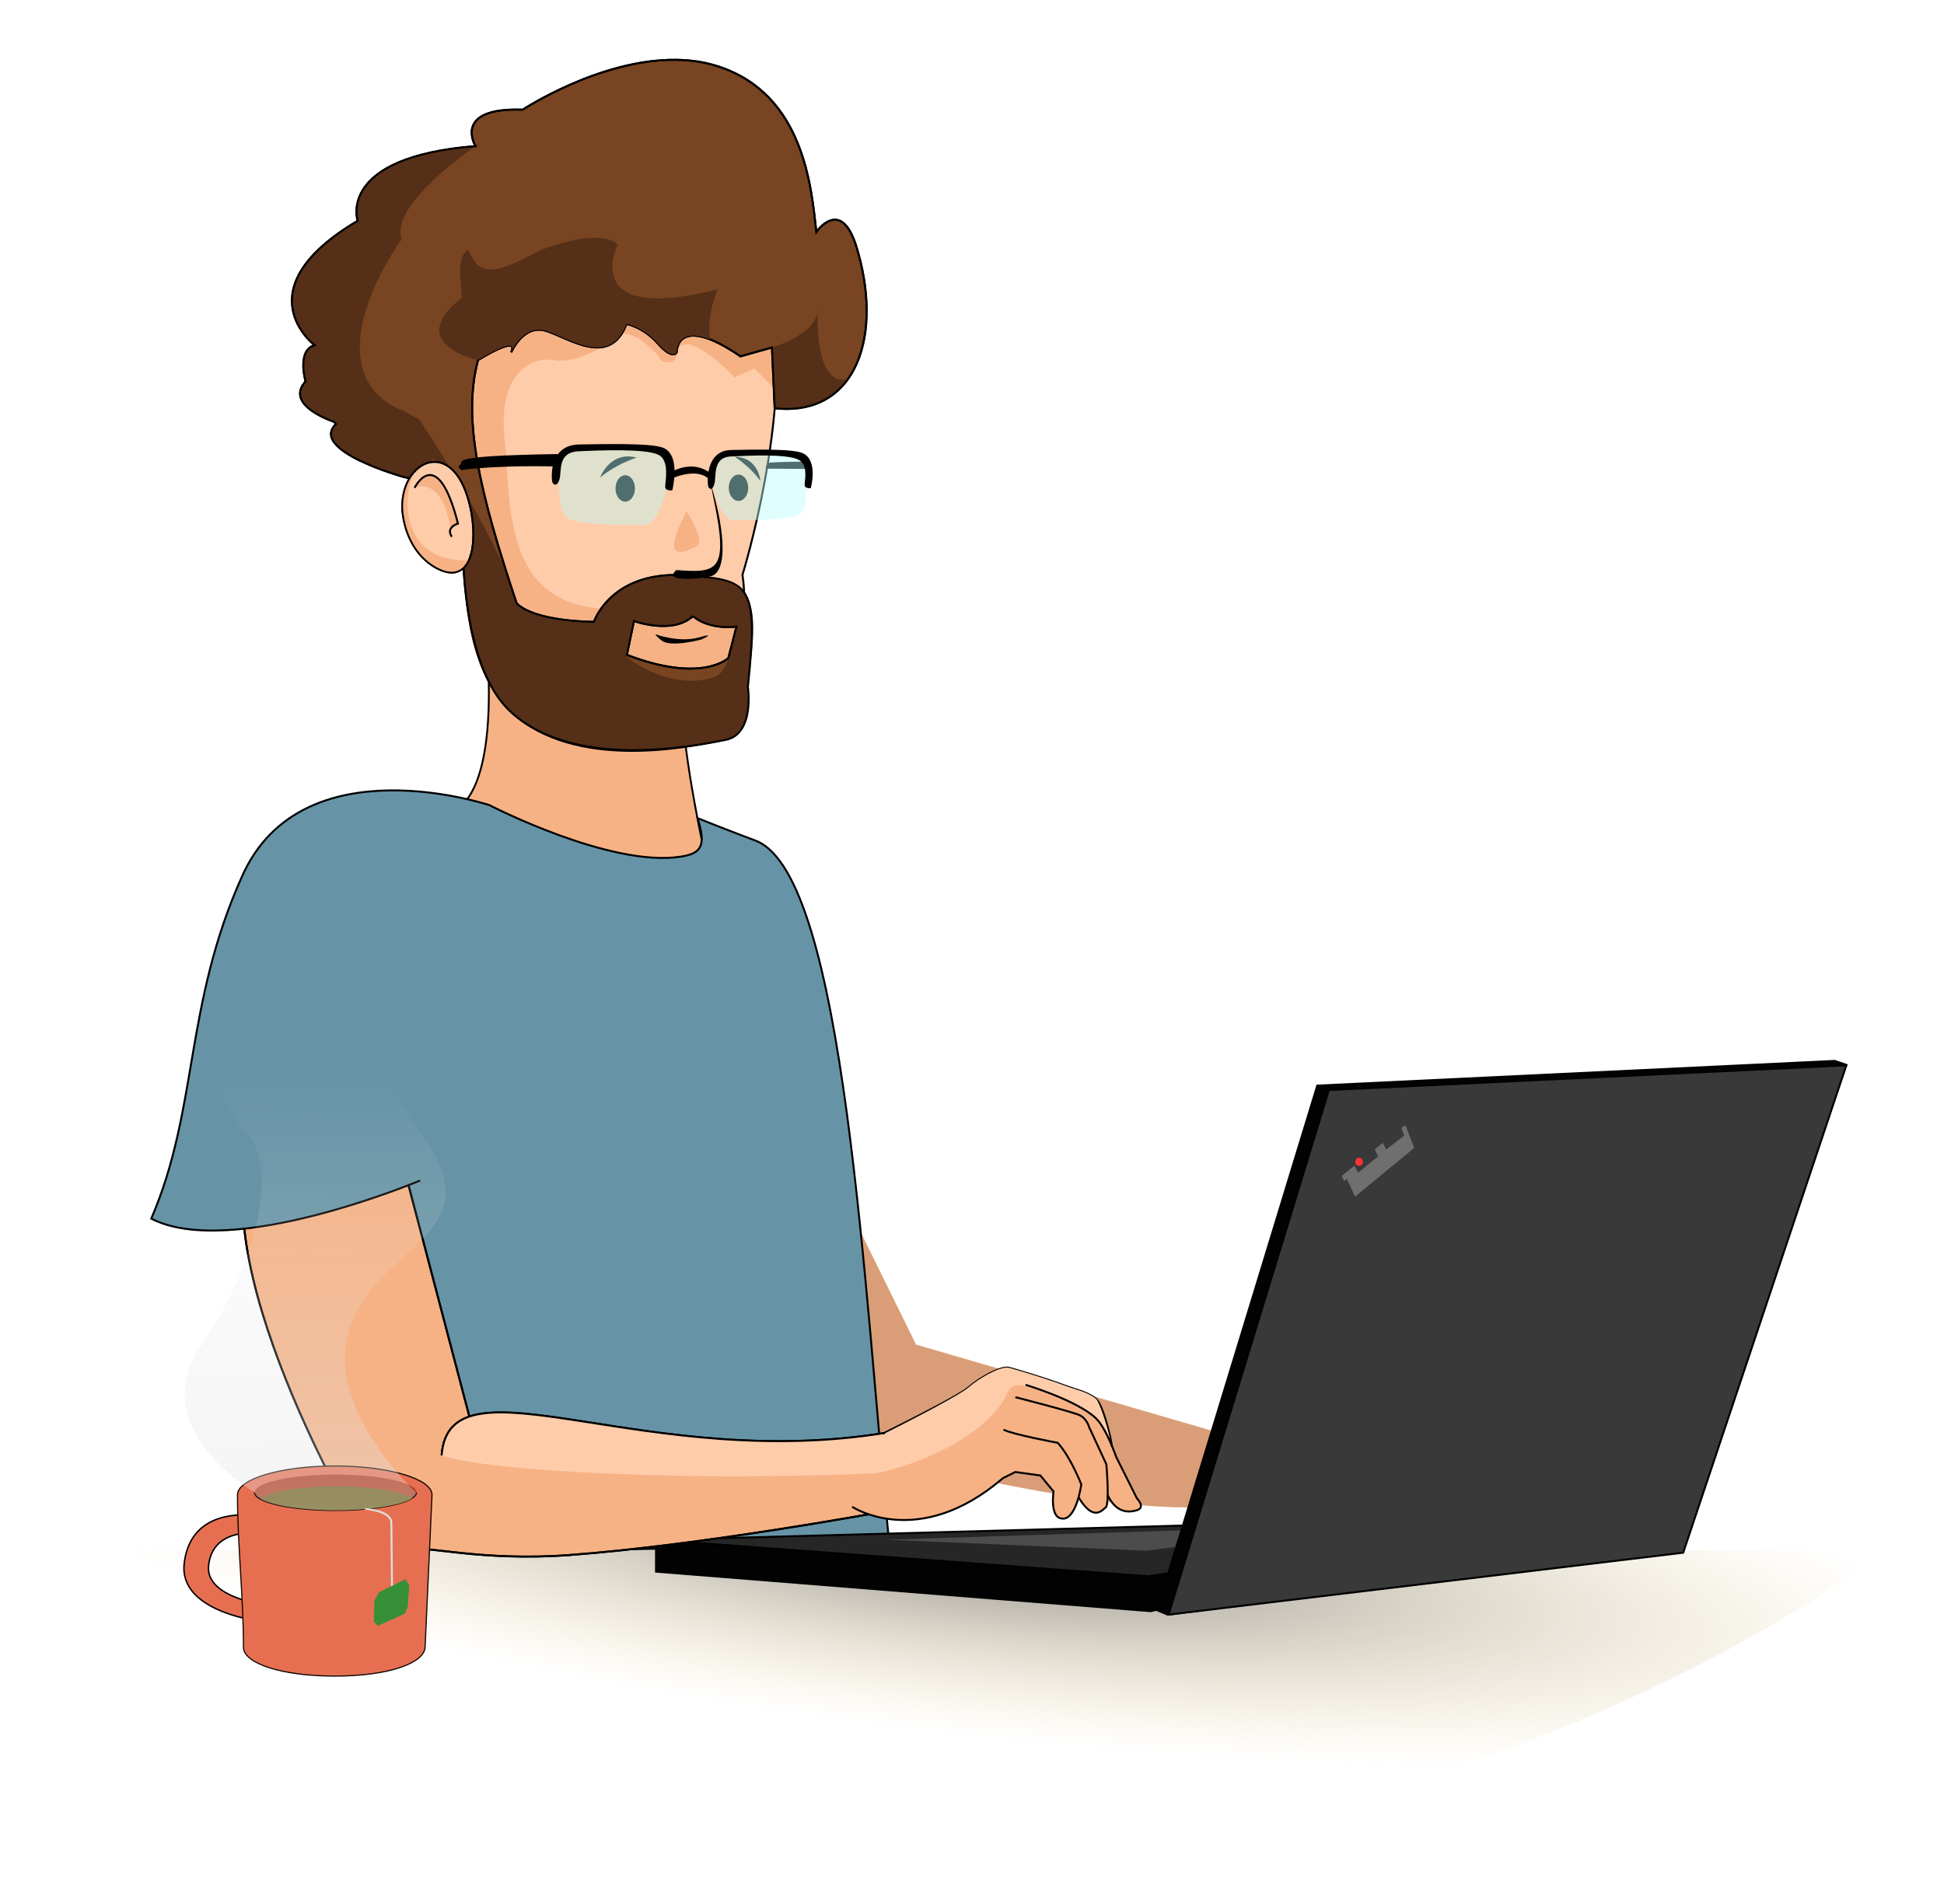 <?xml version="1.0" encoding="UTF-8" standalone="no"?>
<!-- Created with Inkscape (http://www.inkscape.org/) -->

<svg
   xmlns:dc="http://purl.org/dc/elements/1.1/"
   xmlns:cc="http://creativecommons.org/ns#"
   xmlns:rdf="http://www.w3.org/1999/02/22-rdf-syntax-ns#"
   xmlns:svg="http://www.w3.org/2000/svg"
   xmlns="http://www.w3.org/2000/svg"
   xmlns:xlink="http://www.w3.org/1999/xlink"
   xmlns:sodipodi="http://sodipodi.sourceforge.net/DTD/sodipodi-0.dtd"
   xmlns:inkscape="http://www.inkscape.org/namespaces/inkscape"
   width="264.33mm"
   height="258.963mm"
   viewBox="0 0 264.33 258.963"
   version="1.1"
   id="svg8"
   inkscape:version="0.92.5 (2060ec1f9f, 2020-04-08)"
   sodipodi:docname="meIndex_dark.svg"
   inkscape:export-filename="/home/matt/dev/mattgreer.org/illustrations/meIndex_dark.png"
   inkscape:export-xdpi="96"
   inkscape:export-ydpi="96">
  <defs
     id="defs2">
    <linearGradient
       inkscape:collect="always"
       id="linearGradient5832">
      <stop
         style="stop-color:#e3e3e3;stop-opacity:1;"
         offset="0"
         id="stop5828" />
      <stop
         style="stop-color:#e3e3e3;stop-opacity:0;"
         offset="1"
         id="stop5830" />
    </linearGradient>
    <linearGradient
       inkscape:collect="always"
       id="linearGradient5745">
      <stop
         style="stop-color:#2d2d2d;stop-opacity:0.54"
         offset="0"
         id="stop5741" />
      <stop
         style="stop-color:#e9c46a;stop-opacity:0;"
         offset="1"
         id="stop5743" />
    </linearGradient>
    <radialGradient
       inkscape:collect="always"
       xlink:href="#linearGradient5745"
       id="radialGradient5749"
       cx="188.043"
       cy="150.698"
       fx="188.043"
       fy="150.698"
       r="124.165"
       gradientTransform="matrix(1.092,0.125,-0.023,0.202,-13.893,201.014)"
       gradientUnits="userSpaceOnUse" />
    <linearGradient
       inkscape:collect="always"
       xlink:href="#linearGradient5832"
       id="linearGradient5834"
       x1="43.682"
       y1="301.628"
       x2="44.677"
       y2="146.097"
       gradientUnits="userSpaceOnUse" />
  </defs>
  <sodipodi:namedview
     id="base"
     pagecolor="#ffffff"
     bordercolor="#666666"
     borderopacity="1.0"
     inkscape:pageopacity="0.0"
     inkscape:pageshadow="2"
     inkscape:zoom="0.5"
     inkscape:cx="379.65723"
     inkscape:cy="67.948802"
     inkscape:document-units="mm"
     inkscape:current-layer="layer22"
     showgrid="false"
     fit-margin-top="8"
     fit-margin-left="8"
     fit-margin-right="8"
     fit-margin-bottom="8"
     inkscape:window-width="1900"
     inkscape:window-height="1032"
     inkscape:window-x="1920"
     inkscape:window-y="28"
     inkscape:window-maximized="0"
     inkscape:snap-global="false"
     showguides="true"
     inkscape:guide-bbox="true">
    <sodipodi:guide
       position="-27.315,32.086"
       orientation="1,0"
       id="guide5676"
       inkscape:locked="false" />
  </sodipodi:namedview>
  <g
     inkscape:groupmode="layer"
     id="layer9"
     inkscape:label="desk"
     transform="translate(-55.878,-44.183)">
    <path
       style="fill:url(#radialGradient5749);fill-opacity:1;stroke:none;stroke-width:0.265px;stroke-linecap:butt;stroke-linejoin:miter;stroke-opacity:1"
       d="M 63.878,254.996 H 312.208 c 0,0 -113.771,90.336 -248.33,0 z"
       id="path5261"
       inkscape:connector-curvature="0" />
  </g>
  <g
     inkscape:groupmode="layer"
     id="layer22"
     inkscape:label="left arm">
    <path
       style="display:inline;fill:#d99e77;fill-opacity:1;stroke:none;stroke-width:0.265px;stroke-linecap:butt;stroke-linejoin:miter;stroke-opacity:1"
       d="m 115.829,165.132 8.731,17.727 40.788,11.878 c 0,0 15.973,3.787 2.778,6.883 0,0 3.653,2.679 -3.45,3.267 -16.07,1.331 -51.757,-8.534 -51.757,-8.534 z"
       id="path7300"
       inkscape:connector-curvature="0"
       sodipodi:nodetypes="ccccscc" />
  </g>
  <g
     inkscape:groupmode="layer"
     id="layer8"
     inkscape:label="neck"
     transform="translate(-55.878,-44.183)"
     sodipodi:insensitive="true">
    <path
       style="fill:#f6b285;fill-opacity:1;stroke:#000000;stroke-width:0.249px;stroke-linecap:butt;stroke-linejoin:miter;stroke-opacity:1"
       d="m 120.821,121.181 c 0,0 4.686,26.473 -2.343,32.713 l 20.804,10.526 11.539,-1.404 1.124,-1.538 c 0,0 -3.314,-14.708 -3.314,-22.128 z"
       id="path5134"
       inkscape:connector-curvature="0" />
  </g>
  <g
     inkscape:label="face"
     inkscape:groupmode="layer"
     id="layer1"
     transform="translate(29.369,-28.476)"
     style="display:inline"
     sodipodi:insensitive="true">
    <path
       style="fill:#ffccaa;stroke:#000000;stroke-width:0.265px;stroke-linecap:butt;stroke-linejoin:miter;stroke-opacity:1"
       d="m 34.734,106.654 c 0,0 2.835,15.686 10.205,20.411 7.371,4.725 23.246,0.189 23.246,0.189 0,0 4.725,-12.095 3.402,-20.6 0,0 6.804,-21.923 3.969,-37.042 -2.835,-15.119 -39.876,-7.749 -39.876,-7.749 l -10.394,23.435 z"
       id="path100"
       inkscape:connector-curvature="0" />
    <path
       style="fill:#f6b285;fill-opacity:1;stroke:none;stroke-width:0.265px;stroke-linecap:butt;stroke-linejoin:miter;stroke-opacity:1"
       d="m 77.685,83.138 -4.477,-4.544 -2.673,1.203 c 0,0 -6.853,-7.163 -7.824,-3.379 0,0 0.084,1.513 -1.566,1.319 -0.771,-0.091 -0.746,-0.644 -1.487,-1.378 -1.288,-1.278 -2.898,-2.739 -4.892,-2.442 -3.14,0.468 -1.604,1.403 -1.604,1.403 0,0 -4.143,2.673 -7.216,2.138 -3.074,-0.535 -7.633,1.774 -6.697,10.728 0.935,8.954 -0.554,23.611 15.591,23.084 11.888,-0.389 2.069,-1.353 2.069,-1.353 l -3.948,6.028 -13.297,-2.472 -3.274,-7.884 -2.071,-12.762 -2.74,-11.025 2.673,-5.813 10.691,-3.074 9.421,-1.537 5.546,-0.067 18.174,1.537 -1.136,8.553 v 0.668"
       id="path5098"
       inkscape:connector-curvature="0"
       sodipodi:nodetypes="cccssssccssccccccccccccc" />
    <path
       style="fill:#f6b285;fill-opacity:1;stroke:none;stroke-width:0.265px;stroke-linecap:butt;stroke-linejoin:miter;stroke-opacity:1"
       d="m 63.988,97.978 c 0,0 2.611,4.076 1.403,4.744 -5.698,3.151 -1.895,-3.668 -1.403,-4.744 z"
       id="path5102"
       inkscape:connector-curvature="0"
       sodipodi:nodetypes="csc" />
    <path
       style="fill:#f6b285;fill-opacity:1;stroke:none;stroke-width:0.265px;stroke-linecap:butt;stroke-linejoin:miter;stroke-opacity:1"
       d="m 63.767,112.298 -7.938,0.236 -0.851,6.662 7.938,2.032 7.181,-0.142 1.04,-3.827 0.519,-3.733 z"
       id="path5106"
       inkscape:connector-curvature="0"
       sodipodi:nodetypes="cccccccc" />
  </g>
  <g
     inkscape:groupmode="layer"
     id="layer6"
     inkscape:label="beard/hair"
     sodipodi:insensitive="true"
     style="display:inline"
     transform="translate(-55.878,-44.183)">
    <path
       style="display:inline;fill:#784421;stroke:#000000;stroke-width:0.265px;stroke-linecap:butt;stroke-linejoin:miter;stroke-opacity:1"
       d="m 147.779,52.317 c -10.364,-0.116 -20.825,6.779 -20.825,6.779 -9.638,-0.331 -6.425,4.961 -6.425,4.961 -18.946,1.512 -16.017,10.158 -16.017,10.158 -15.781,9.355 -5.859,16.915 -5.859,16.915 -2.457,0.709 -1.226,4.923 -1.226,4.923 -2.646,2.934 2.448,4.997 3.919,5.515 l 0.208,0.293 c -3.7,3.594 9.191,7.186 9.191,7.186 l 7.506,1.568 0.724,0.125 c -0.334,4.693 -1.156,23.547 6.513,30.391 8.788,7.843 23.813,4.63 27.876,3.874 4.063,-0.756 3.213,-6.52 3.213,-6.52 2.379,-11.99 0.464,-15.982 -8.835,-16.111 -9.025,0.014 -11.103,6.378 -11.103,6.378 0,0 -7.956,0.024 -10.511,-2.517 -4.947,-14.841 -7.438,-24.957 -5.25,-33.087 0,0 5.707,-3.585 4.505,-1.046 0,0 1.649,-3.865 4.723,-2.93 3.074,0.935 8.686,5.078 10.958,-0.935 0,0 2.272,0.401 4.276,2.673 2.005,2.272 2.539,1.203 2.539,1.203 0,0 -0.134,-5.479 8.686,0.534 l 4.276,-1.203 0.372,8.257 c 11.211,1.233 14.907,-10.054 11.004,-22.321 -2.126,-6.331 -5.339,-1.654 -5.339,-1.654 -0.661,-5.859 -1.607,-18.757 -13.418,-22.537 -1.846,-0.591 -3.762,-0.852 -5.681,-0.874 z m 2.31,75.659 c 2.374,1.969 5.93,1.42 5.93,1.42 l -1.102,4.276 c 0,0 -3.574,3.507 -13.798,-0.435 l 0.961,-4.596 c 0,0 5.236,1.902 8.009,-0.666 z"
       id="path76"
       inkscape:connector-curvature="0"
       sodipodi:nodetypes="sccccccccccssccccccscscccccccscccccc" />
    <path
       style="display:inline;fill:#552f17;fill-opacity:1;stroke:none;stroke-width:0.265px;stroke-linecap:butt;stroke-linejoin:miter;stroke-opacity:1"
       d="m 120.528,64.057 c -18.946,1.512 -16.017,10.158 -16.017,10.158 -15.781,9.355 -5.859,16.915 -5.859,16.915 -2.457,0.709 -1.226,4.923 -1.226,4.923 -2.646,2.934 2.448,4.997 3.919,5.515 l 0.208,0.293 c -3.7,3.594 9.191,7.186 9.191,7.186 2.75,0.529 2.062,0.483 4.822,0.958 l -1.078,-3.516 c 2.742,2.367 5.593,4.847 4.769,8.314 -0.334,4.693 -1.439,19.484 6.23,26.328 8.788,7.843 25.041,4.394 29.104,3.638 4.063,-0.756 2.976,-7.181 2.976,-7.181 1.433,-11.608 1.903,-15.093 -9.827,-15.213 -9.025,0.014 -11.103,6.378 -11.103,6.378 0,0 -7.956,0.024 -10.51,-2.517 -1.682,-6.972 -9.465,-19.296 -13.26,-25.036 l -2.233,-1.187 c -9.895,-3.999 -5.32,-15.887 -0.133,-23.32 -1.737,-4.677 10.027,-12.635 10.027,-12.635 z m 29.56,63.918 c 2.374,1.969 5.93,1.42 5.93,1.42 0,0 -0.825,6.06 -2.846,6.806 -5.358,1.979 -11.407,-1.79 -12.154,-2.864 l 1.061,-4.696 c 0,0 5.236,1.902 8.009,-0.666 z"
       id="path76-6"
       inkscape:connector-curvature="0"
       sodipodi:nodetypes="cccccccccccsccccccccccsccc" />
    <path
       style="display:inline;fill:#552f17;fill-opacity:1;stroke:none;stroke-width:0.265px;stroke-linecap:butt;stroke-linejoin:miter;stroke-opacity:1"
       d="m 167.074,85.962 c 0,0 -0.014,0.255 -0.025,0.653 0.032,-0.211 0.041,-0.428 0.025,-0.653 z m -0.025,0.653 c -0.484,3.209 -6.208,4.83 -6.208,4.83 l 0.372,8.257 c 4.573,0.503 7.895,-1.077 9.962,-3.957 -0.009,0.002 -0.016,0.004 -0.025,0.006 -4.078,0.998 -4.163,-6.819 -4.101,-9.136 z"
       id="path76-7"
       inkscape:connector-curvature="0"
       sodipodi:nodetypes="cccccccccc" />
    <path
       style="display:inline;fill:none;stroke:#000000;stroke-width:0.265px;stroke-linecap:butt;stroke-linejoin:miter;stroke-opacity:1"
       d="m 147.779,52.317 c -10.364,-0.116 -20.825,6.779 -20.825,6.779 -9.638,-0.331 -6.425,4.961 -6.425,4.961 -18.946,1.512 -16.017,10.158 -16.017,10.158 -15.781,9.355 -5.859,16.915 -5.859,16.915 -2.457,0.709 -1.226,4.923 -1.226,4.923 -2.646,2.934 2.448,4.997 3.919,5.515 l 0.208,0.293 c -3.7,3.594 9.191,7.186 9.191,7.186 l 7.506,1.568 0.724,0.125 c -0.334,4.693 -1.156,23.547 6.513,30.391 8.788,7.843 24.947,4.441 29.01,3.685 4.063,-0.756 3.071,-7.229 3.071,-7.229 1.569,-14.752 0.198,-14.592 -9.827,-15.213 -9.025,0.014 -11.103,6.378 -11.103,6.378 0,0 -7.956,0.024 -10.511,-2.517 -4.947,-14.841 -7.438,-24.957 -5.25,-33.087 0,0 5.707,-3.585 4.505,-1.046 0,0 1.649,-3.865 4.723,-2.93 3.074,0.935 8.686,5.078 10.958,-0.935 0,0 2.272,0.401 4.276,2.673 2.005,2.272 2.539,1.203 2.539,1.203 0,0 -0.134,-5.479 8.686,0.534 l 4.276,-1.203 0.372,8.257 c 11.211,1.233 14.907,-10.054 11.004,-22.321 -2.126,-6.331 -5.339,-1.654 -5.339,-1.654 -0.661,-5.859 -1.607,-18.757 -13.418,-22.537 -1.846,-0.591 -3.762,-0.852 -5.681,-0.874 z m 2.31,75.659 c 2.374,1.969 5.93,1.42 5.93,1.42 l -1.102,4.276 c 0,0 -3.574,3.507 -13.798,-0.435 l 0.961,-4.596 c 0,0 5.236,1.902 8.009,-0.666 z"
       id="path76-3"
       inkscape:connector-curvature="0"
       sodipodi:nodetypes="sccccccccccssccccccscscccccccscccccc" />
    <path
       style="display:inline;fill:#552f17;fill-opacity:1;stroke:none;stroke-width:0.265px;stroke-linecap:butt;stroke-linejoin:miter;stroke-opacity:1"
       d="m 118.585,84.756 c -7.843,6.237 2.293,8.392 2.293,8.392 0,0 5.707,-3.585 4.505,-1.046 0,0 1.649,-3.865 4.723,-2.93 3.074,0.935 8.686,5.078 10.958,-0.935 0,0 2.272,0.401 4.276,2.673 2.005,2.272 2.539,1.203 2.539,1.203 0,0 -0.086,-3.586 4.556,-1.768 -0.516,-3.478 1.019,-6.817 1.019,-6.817 -18.993,4.819 -13.607,-6.048 -13.607,-6.048 0,0 -1.512,-2.551 -10.3,0.661 -6.205,3.235 -8.409,3.984 -10.008,-0.011 -1.972,1.261 -0.58,5.824 -0.954,6.625 z"
       id="path76-5"
       inkscape:connector-curvature="0"
       sodipodi:nodetypes="cccccccccccccc" />
    <path
       style="display:inline;fill:#000000;fill-opacity:1;stroke:none;stroke-width:0.243px;stroke-linecap:butt;stroke-linejoin:miter;stroke-opacity:1"
       d="m 145.161,130.493 c 0,0 3.148,1.124 5.75,0.375 2.603,-0.749 0.348,0.281 0.348,0.281 0,0 -4.207,1.155 -5.448,0.125 -1.241,-1.03 -0.651,-0.781 -0.651,-0.781 z"
       id="path4936"
       inkscape:connector-curvature="0" />
  </g>
  <g
     inkscape:groupmode="layer"
     id="layer7"
     inkscape:label="nose/ear"
     transform="translate(-55.878,-44.183)"
     sodipodi:insensitive="true">
    <path
       style="display:inline;fill:#ffccaa;fill-opacity:1;stroke:#000000;stroke-width:0.238px;stroke-linecap:butt;stroke-linejoin:miter;stroke-opacity:1"
       d="m 110.596,113.774 c 0.682,6.17 5.104,8.463 6.909,8.284 2.981,-0.297 3.048,-5.263 2.388,-8.537 -2.12,-10.521 -9.866,-6.733 -9.297,0.254 z"
       id="path102"
       inkscape:connector-curvature="0"
       sodipodi:nodetypes="cssc" />
    <path
       style="color:#000000;font-style:normal;font-variant:normal;font-weight:normal;font-stretch:normal;font-size:medium;line-height:normal;font-family:sans-serif;font-variant-ligatures:normal;font-variant-position:normal;font-variant-caps:normal;font-variant-numeric:normal;font-variant-alternates:normal;font-feature-settings:normal;text-indent:0;text-align:start;text-decoration:none;text-decoration-line:none;text-decoration-style:solid;text-decoration-color:#000000;letter-spacing:normal;word-spacing:normal;text-transform:none;writing-mode:lr-tb;direction:ltr;text-orientation:mixed;dominant-baseline:auto;baseline-shift:baseline;text-anchor:start;white-space:normal;shape-padding:0;clip-rule:nonzero;display:inline;overflow:visible;visibility:visible;opacity:1;isolation:auto;mix-blend-mode:normal;color-interpolation:sRGB;color-interpolation-filters:linearRGB;solid-color:#000000;solid-opacity:1;vector-effect:none;fill:#000000;fill-opacity:1;fill-rule:nonzero;stroke:none;stroke-width:1;stroke-linecap:butt;stroke-linejoin:miter;stroke-miterlimit:4;stroke-dasharray:none;stroke-dashoffset:0;stroke-opacity:1;color-rendering:auto;image-rendering:auto;shape-rendering:auto;text-rendering:auto;enable-background:accumulate"
       d="m 153.004,112.48 c 1.953,9.479 0.347,9.635 -5.165,9.228 -2.024,1.79 3.789,1.111 4.443,0.893 3.005,-0.341 1.791,-7.821 0.222,-12.593 z"
       id="path138-3"
       inkscape:connector-curvature="0"
       sodipodi:nodetypes="ccccc" />
    <path
       style="fill:#f6b285;fill-opacity:1;stroke:none;stroke-width:0.265px;stroke-linecap:butt;stroke-linejoin:miter;stroke-opacity:1"
       d="m 112.248,110.533 c 0,0 3.067,-6.234 5.901,4.852 0,0 -1.733,0.516 -0.835,1.792 -1.049,-8.684 -5.066,-6.644 -5.066,-6.644 z"
       id="path5024-0"
       inkscape:connector-curvature="0"
       sodipodi:nodetypes="cc" />
    <path
       style="fill:none;stroke:#000000;stroke-width:0.265px;stroke-linecap:butt;stroke-linejoin:miter;stroke-opacity:1"
       d="m 112.248,110.533 c 0,0 3.067,-6.234 5.901,4.852 0,0 -1.733,0.516 -0.835,1.792"
       id="path5024"
       inkscape:connector-curvature="0"
       sodipodi:nodetypes="cc" />
    <path
       style="display:inline;fill:#f6b285;fill-opacity:1;stroke:none;stroke-width:0.238px;stroke-linecap:butt;stroke-linejoin:miter;stroke-opacity:1"
       d="m 112.313,108.197 c -1.421,1.845 -2.007,2.779 -1.772,5.667 0.682,6.17 5.104,8.463 6.909,8.284 0.619,-0.062 0.677,0.274 2.267,-1.77 -9.036,0.424 -9.442,-8.297 -7.404,-12.181 z"
       id="path102-6"
       inkscape:connector-curvature="0"
       sodipodi:nodetypes="ccccc" />
    <path
       style="display:inline;fill:none;fill-opacity:1;stroke:#000000;stroke-width:0.238px;stroke-linecap:butt;stroke-linejoin:miter;stroke-opacity:1"
       d="m 110.596,113.774 c 0.682,6.17 5.104,8.463 6.909,8.284 2.981,-0.297 3.048,-5.263 2.388,-8.537 -2.12,-10.521 -9.866,-6.733 -9.297,0.254 z"
       id="path102-2"
       inkscape:connector-curvature="0"
       sodipodi:nodetypes="cssc" />
  </g>
  <g
     inkscape:groupmode="layer"
     id="layer4"
     inkscape:label="eyes"
     sodipodi:insensitive="true"
     transform="translate(-55.878,-44.183)">
    <ellipse
       style="display:inline;fill:#000000;fill-opacity:1;stroke:none;stroke-width:1;stroke-miterlimit:4;stroke-dasharray:none"
       id="path4791"
       cx="140.891"
       cy="110.609"
       rx="1.323"
       ry="1.795" />
    <ellipse
       style="display:inline;fill:#000000;fill-opacity:1;stroke:none;stroke-width:1;stroke-miterlimit:4;stroke-dasharray:none"
       id="path4791-9"
       cx="156.293"
       cy="110.515"
       rx="1.323"
       ry="1.795" />
    <path
       style="display:inline;fill:#000000;fill-opacity:1;stroke:none;stroke-width:0.265px;stroke-linecap:butt;stroke-linejoin:miter;stroke-opacity:1"
       d="m 137.473,109.12 c 0,0 1.32,-3.652 4.958,-2.707 0,0 -1.223,0.407 -2.506,1.087 -1.506,0.799 -2.452,1.62 -2.452,1.62 z"
       id="path4808"
       inkscape:connector-curvature="0"
       sodipodi:nodetypes="ccsc" />
    <path
       style="display:inline;fill:#000000;fill-opacity:1;stroke:none;stroke-width:0.225px;stroke-linecap:butt;stroke-linejoin:miter;stroke-opacity:1"
       d="m 159.277,109.605 c 0,0 -0.228,-3.222 -3.486,-3.3 0,0 0.922,0.605 1.829,1.443 1.064,0.984 1.657,1.857 1.657,1.857 z"
       id="path4808-1"
       inkscape:connector-curvature="0"
       sodipodi:nodetypes="ccsc" />
  </g>
  <g
     inkscape:groupmode="layer"
     id="layer3"
     inkscape:label="glasses"
     style="display:inline"
     sodipodi:insensitive="true"
     transform="translate(-55.878,-44.183)">
    <path
       style="display:inline;fill:#000000;fill-opacity:1;stroke:#000000;stroke-width:0.242px;stroke-linecap:butt;stroke-linejoin:miter;stroke-opacity:1"
       d="m 147.452,108.358 c 0,0 2.64,-1.529 4.931,0.267 l -0.015,0.675 c 0,0 -1.187,-1.704 -4.986,-0.251 z"
       id="path136"
       inkscape:connector-curvature="0"
       sodipodi:nodetypes="ccccc" />
    <path
       style="display:inline;fill:#000000;stroke:#000000;stroke-width:0.202px;stroke-linecap:butt;stroke-linejoin:miter;stroke-opacity:1"
       d="m 118.645,107.993 c -0.728,-0.508 0.173,-0.466 0.045,-0.841 -0.271,-0.794 6.523,-1.01 12.894,-1.117 l -0.46,1.486 c 0,0 -6.732,-0.229 -12.479,0.471 z"
       id="path134"
       inkscape:connector-curvature="0"
       sodipodi:nodetypes="cscccc" />
    <path
       style="fill:#b8fdfa;fill-opacity:0.437;stroke:none;stroke-width:0.265px;stroke-linecap:butt;stroke-linejoin:miter;stroke-opacity:1"
       d="m 146.475,110.711 c 0,0 -1.063,4.843 -2.929,4.843 -1.866,0 -9.402,0.213 -10.725,-1.134 -1.323,-1.347 -0.921,-7.441 -0.921,-7.441 l 1.606,-1.606 3.803,-0.378 h 4.418 c 0,0 2.386,-0.024 2.622,0.142 0.236,0.165 2.268,1.417 2.315,1.512 0.047,0.095 0.496,2.386 0.496,2.386 z"
       id="path4882"
       inkscape:connector-curvature="0"
       sodipodi:nodetypes="csscccccccc" />
    <path
       style="fill:#000000;fill-opacity:1;stroke:#000000;stroke-width:0.265px;stroke-linecap:butt;stroke-linejoin:miter;stroke-opacity:1"
       d="m 131.063,109.437 c 0,0 -0.567,-4.63 3.591,-4.677 2.916,-0.033 9.696,-0.237 11.364,0.45 2.317,0.954 1.164,5.538 1.164,5.538 0,0 -0.612,0.006 -0.704,-0.222 -0.153,-0.38 0.791,-3.781 -1.051,-4.631 -1.843,-0.85 -7.796,-0.614 -10.867,-0.472 -3.071,0.142 -2.41,2.882 -2.74,3.922 -0.331,1.039 -0.756,0.549 -0.756,0.095 z"
       id="path4850"
       inkscape:connector-curvature="0"
       sodipodi:nodetypes="csscscscsc" />
    <path
       style="display:inline;fill:#000000;stroke:#000000;stroke-width:0.15px;stroke-linecap:butt;stroke-linejoin:miter;stroke-opacity:1"
       d="m 160.253,107.256 c 0,0 -0.757,-0.161 5.27,-0.222 l -0.033,0.847 -5.414,-0.042 z"
       id="path134-6"
       inkscape:connector-curvature="0"
       sodipodi:nodetypes="ccccc" />
    <path
       style="display:inline;fill:#b8fdfa;fill-opacity:0.437;stroke:none;stroke-width:0.226px;stroke-linecap:butt;stroke-linejoin:miter;stroke-opacity:1"
       d="m 152.963,110.823 c 0,0 0.922,4.085 2.541,4.085 1.619,0 8.155,0.179 9.303,-0.957 1.147,-1.136 0.799,-6.278 0.799,-6.278 l -1.393,-1.355 -3.299,-0.319 h -3.832 c 0,0 -2.07,-0.02 -2.274,0.12 -0.205,0.139 -1.967,1.196 -2.008,1.275 -0.041,0.08 -0.43,2.013 -0.43,2.013 z"
       id="path4882-0"
       inkscape:connector-curvature="0"
       sodipodi:nodetypes="csscccccccc" />
    <path
       style="display:inline;fill:#000000;fill-opacity:1;stroke:#000000;stroke-width:0.241px;stroke-linecap:butt;stroke-linejoin:miter;stroke-opacity:1"
       d="m 152.257,110.042 c 0,0 -0.484,-4.495 3.063,-4.541 2.487,-0.032 8.271,-0.23 9.694,0.436 1.977,0.926 1.01,4.524 1.01,4.524 0,0 -0.522,0.006 -0.601,-0.216 -0.131,-0.368 0.658,-2.818 -0.914,-3.644 -1.572,-0.826 -6.65,-0.596 -9.27,-0.459 -2.62,0.138 -2.055,2.798 -2.338,3.807 -0.282,1.009 -0.645,0.533 -0.645,0.092 z"
       id="path4850-2"
       inkscape:connector-curvature="0"
       sodipodi:nodetypes="csscscscsc" />
  </g>
  <g
     inkscape:groupmode="layer"
     id="layer5"
     inkscape:label="shirt"
     transform="translate(-55.878,-44.183)"
     sodipodi:insensitive="true">
    <path
       style="fill:#6694a6;fill-opacity:1;stroke:#000000;stroke-width:0.265px;stroke-linecap:butt;stroke-linejoin:miter;stroke-opacity:1"
       d="m 95.061,158.423 c 7.124,-9.656 27.403,-4.725 27.403,-4.725 0,0 16.384,8.467 25.939,6.993 2.627,-0.405 3.638,-1.276 2.315,-5.244 0,0 5.41,2.144 7.95,3.08 12.169,4.772 14.7,61.759 18.245,96.784 -31.834,-1.534 -44.3,0.697 -67.113,-0.744 L 96.618,210.511"
       id="path4919-8"
       inkscape:connector-curvature="0"
       sodipodi:nodetypes="ccsccccc" />
  </g>
  <g
     inkscape:groupmode="layer"
     id="layer12"
     inkscape:label="laptop"
     transform="translate(-55.878,-44.183)"
     sodipodi:insensitive="true">
    <path
       style="fill:#020202;fill-opacity:1;stroke:#000000;stroke-width:0.265px;stroke-linecap:butt;stroke-linejoin:miter;stroke-opacity:1"
       d="m 212.379,258.353 -67.301,-4.576 v 4.143 l 67.267,5.378 5.94,-1.442 -3.038,-3.685 z"
       id="path5327"
       inkscape:connector-curvature="0"
       sodipodi:nodetypes="ccccccc" />
    <path
       style="fill:#262626;fill-opacity:1;stroke:#000000;stroke-width:0.265px;stroke-linecap:butt;stroke-linejoin:miter;stroke-opacity:1"
       d="m 145.061,253.609 75.905,-2.071 -1.069,5.813 -7.884,1.203 z"
       id="path5329"
       inkscape:connector-curvature="0" />
    <path
       style="fill:#4c4c4c;fill-opacity:1;stroke:none;stroke-width:0.265px;stroke-linecap:butt;stroke-linejoin:miter;stroke-opacity:1"
       d="m 218.211,252.249 c 0,0 -42.281,1.338 -41.813,1.338 0.468,0 35.362,1.49 35.362,1.49 l 5.692,-0.751 z"
       id="path5375"
       inkscape:connector-curvature="0"
       sodipodi:nodetypes="csccc" />
    <path
       style="fill:#020202;fill-opacity:1;stroke:#000000;stroke-width:0.265px;stroke-linecap:butt;stroke-linejoin:miter;stroke-opacity:1"
       d="m 213.203,263.165 21.786,-71.342 70.366,-3.361 1.572,0.54 -23.755,65.743 -68.486,9.031 z"
       id="path5325"
       inkscape:connector-curvature="0"
       sodipodi:nodetypes="ccccccc" />
    <path
       style="fill:#393939;fill-opacity:1;stroke:#000000;stroke-width:0.265px;stroke-linecap:butt;stroke-linejoin:miter;stroke-opacity:1"
       d="m 214.778,263.764 21.786,-71.342 70.366,-3.361 -22.183,66.283 z"
       id="path5325-7"
       inkscape:connector-curvature="0"
       sodipodi:nodetypes="ccccc" />
    <path
       style="fill:#6f6f6f;fill-opacity:1;stroke:none;stroke-width:1px;stroke-linecap:butt;stroke-linejoin:miter;stroke-opacity:1"
       d="m 721.129,577.432 -2.082,1.459 1.488,3.885 -9.285,7.143 -1.725,-3.383 -4.127,3.314 1.744,3.551 -10.268,8.393 -1.891,-3.58 -6.564,5.271 1.238,2.588 1.412,-1.072 4.186,9.105 30.413,-25.015 z"
       transform="matrix(0.265,0,0,0.265,55.878,44.183)"
       id="path5361"
       inkscape:connector-curvature="0"
       sodipodi:nodetypes="ccccccccccccccc" />
    <ellipse
       style="fill:#ff3333;fill-opacity:1;stroke:none;stroke-width:0.248;stroke-miterlimit:4;stroke-dasharray:none;stroke-opacity:1"
       id="path5363"
       cx="240.673"
       cy="202.19"
       rx="0.508"
       ry="0.555" />
  </g>
  <g
     inkscape:groupmode="layer"
     id="layer10"
     inkscape:label="arm"
     transform="translate(-55.878,-44.183)"
     sodipodi:insensitive="true">
    <path
       style="fill:#f6b285;fill-opacity:1;stroke:#000000;stroke-width:0.265;stroke-linecap:butt;stroke-linejoin:miter;stroke-miterlimit:4;stroke-dasharray:none;stroke-opacity:1"
       d="m 119.707,236.865 c -6.983,-26.6 -12.091,-45.993 -12.091,-45.993 0,0 -14.136,1.518 -16.91,7.13 -8.332,16.854 14.197,54.588 14.197,54.588 0,0 1.737,3.608 6.682,2.272 1.964,-0.531 9.784,1.691 21.687,0.804 18.065,-1.347 42.087,-5.792 42.087,-5.792 0,0 7.296,-11.978 2.511,-11.102 -33.749,6.177 -60.873,-10.903 -61.943,3.329"
       id="path5264"
       inkscape:connector-curvature="0"
       sodipodi:nodetypes="ccscsscsc" />
    <path
       style="fill:#ffccaa;fill-opacity:1;stroke:none;stroke-width:0.265;stroke-linecap:butt;stroke-linejoin:miter;stroke-miterlimit:4;stroke-dasharray:none;stroke-opacity:1"
       d="m 178.231,244.404 c 1.338,-3.026 2.145,-6.093 -0.361,-5.634 -33.749,6.177 -60.873,-10.903 -61.943,3.329 0,0 4.471,2.153 31.496,2.768 15.734,0.358 30.807,-0.464 30.807,-0.464 z"
       id="path5264-8"
       inkscape:connector-curvature="0"
       sodipodi:nodetypes="cscsc" />
    <path
       style="fill:none;fill-opacity:1;stroke:#000000;stroke-width:0.265;stroke-linecap:butt;stroke-linejoin:miter;stroke-miterlimit:4;stroke-dasharray:none;stroke-opacity:1"
       d="m 119.707,236.865 c -6.983,-26.6 -12.091,-45.993 -12.091,-45.993 0,0 -14.136,1.518 -16.91,7.13 -8.332,16.854 14.197,54.588 14.197,54.588 0,0 1.737,3.608 6.682,2.272 1.964,-0.531 9.784,1.691 21.687,0.804 18.065,-1.347 42.087,-5.792 42.087,-5.792 0,0 7.296,-11.978 2.511,-11.102 -33.749,6.177 -60.873,-10.903 -61.943,3.329"
       id="path5264-4"
       inkscape:connector-curvature="0"
       sodipodi:nodetypes="ccscsscsc" />
  </g>
  <g
     inkscape:groupmode="layer"
     id="layer14"
     inkscape:label="hand"
     sodipodi:insensitive="true">
    <path
       style="fill:#f6b285;fill-opacity:1;stroke:none;stroke-width:0.265px;stroke-linecap:butt;stroke-linejoin:miter;stroke-opacity:1"
       d="m 136.989,185.982 c -1.184,-0.052 -3.847,1.437 -5.264,2.677 -1.512,1.323 -11.339,6.237 -11.339,6.237 l -3.307,10.489 c 0,0 8.032,5.102 19.277,-4.347 l 1.701,-0.85 3.402,0.472 1.795,2.174 c 0,0 -0.567,3.685 1.228,3.685 0,0 1.28,0.35 2.175,-2.888 1.977,3.281 3.119,1.848 3.685,1.376 0.185,-0.154 0.258,-0.832 0.274,-1.672 1.133,2.378 2.763,2.424 3.978,2.051 1.228,-0.378 0,-1.607 0,-1.607 l -2.835,-5.669 c 0,0 -0.225,-0.649 -0.58,-1.498 -0.117,-1.119 -1.218,-5.559 -2.125,-6.345 -1.077,-0.933 -2.679,-1.241 -4.344,-1.858 -3.019,-1.118 -6.832,-2.211 -7.502,-2.394 -0.065,-0.018 -0.137,-0.028 -0.216,-0.032 z"
       id="path5542-2"
       inkscape:connector-curvature="0"
       sodipodi:nodetypes="cscccccccccccccccsccc" />
    <path
       style="fill:none;stroke:#000000;stroke-width:0.265px;stroke-linecap:butt;stroke-linejoin:miter;stroke-opacity:1"
       d="m 115.873,204.912 c 0,0 8.977,6 20.482,-3.874 l 1.701,-0.85 3.402,0.472 1.795,2.173 c 0,0 -0.567,3.685 1.228,3.685 0,0 1.701,0.472 2.551,-4.63 0,0 -1.417,-3.685 -3.213,-5.67 0,0 -6.142,-1.134 -7.371,-1.795"
       id="path5542"
       inkscape:connector-curvature="0"
       sodipodi:nodetypes="ccccccccc" />
    <path
       style="fill:none;stroke:#000000;stroke-width:0.265px;stroke-linecap:butt;stroke-linejoin:miter;stroke-opacity:1"
       d="m 138.061,190.015 c 0,0 7.649,1.952 8.689,2.424 1.039,0.472 1.323,1.606 1.323,1.606 l 2.362,5.103 c 0,0 0.472,5.386 -0.095,5.859 -0.567,0.472 -1.712,1.912 -3.696,-1.395"
       id="path5546"
       inkscape:connector-curvature="0"
       sodipodi:nodetypes="ccccsc" />
    <path
       style="fill:none;stroke:#000000;stroke-width:0.265px;stroke-linecap:butt;stroke-linejoin:miter;stroke-opacity:1"
       d="m 120.051,194.963 c 0,0 10.161,-4.981 11.673,-6.303 1.512,-1.323 4.441,-2.929 5.481,-2.646 0.67,0.183 4.483,1.276 7.502,2.394 1.665,0.617 3.267,0.925 4.344,1.858 0.96,0.832 2.137,5.753 2.137,6.509"
       id="path5550"
       inkscape:connector-curvature="0"
       sodipodi:nodetypes="cscssc" />
    <path
       style="fill:#ffccaa;fill-opacity:1;stroke:none;stroke-width:0.265px;stroke-linecap:butt;stroke-linejoin:miter;stroke-opacity:1"
       d="m 136.989,185.982 c -1.184,-0.052 -3.847,1.437 -5.264,2.677 -1.512,1.323 -11.339,6.237 -11.339,6.237 l -1.932,5.547 c 4.845,-0.641 15.922,-4.818 18.617,-11.214 0.64,-1.519 2.874,-0.531 2.874,-0.531 l 4.824,1.436 4.174,2.452 1.942,2.958 c -0.267,-1.421 -1.446,-4.942 -1.833,-5.278 -1.077,-0.933 -2.679,-1.241 -4.344,-1.858 -3.019,-1.118 -6.832,-2.211 -7.502,-2.394 -0.065,-0.018 -0.137,-0.028 -0.216,-0.032 z"
       id="path5542-2-5"
       inkscape:connector-curvature="0"
       sodipodi:nodetypes="ccccsccccscccc" />
    <path
       style="fill:none;fill-opacity:1;stroke:none;stroke-width:0.265px;stroke-linecap:butt;stroke-linejoin:miter;stroke-opacity:1"
       d="m 136.989,185.982 c -1.184,-0.052 -3.847,1.437 -5.264,2.677 -1.512,1.323 -11.339,6.237 -11.339,6.237 l -3.307,10.489 c 0,0 8.032,5.102 19.277,-4.347 l 1.701,-0.85 3.402,0.472 1.795,2.174 c 0,0 -0.567,3.685 1.228,3.685 0,0 1.28,0.35 2.175,-2.888 1.977,3.281 3.119,1.848 3.685,1.376 0.185,-0.154 0.258,-0.832 0.274,-1.672 1.133,2.378 2.763,2.424 3.978,2.051 1.228,-0.378 0,-1.607 0,-1.607 l -2.835,-5.669 c 0,0 -0.225,-0.649 -0.58,-1.498 -0.117,-1.119 -1.218,-5.559 -2.125,-6.345 -1.077,-0.933 -2.679,-1.241 -4.344,-1.858 -3.019,-1.118 -6.832,-2.211 -7.502,-2.394 -0.065,-0.018 -0.137,-0.028 -0.216,-0.032 z"
       id="path5542-2-0"
       inkscape:connector-curvature="0"
       sodipodi:nodetypes="cscccccccccccccccsccc" />
    <path
       style="fill:none;stroke:#000000;stroke-width:0.265px;stroke-linecap:butt;stroke-linejoin:miter;stroke-opacity:1"
       d="m 139.447,188.332 c 0,0 7.025,2.107 9.572,4.557 1.416,1.362 2.738,5.22 2.738,5.22 l 2.835,5.67 c 0,0 1.228,1.228 0,1.606 -1.228,0.378 -2.882,0.331 -4.016,-2.126"
       id="path5548"
       inkscape:connector-curvature="0"
       sodipodi:nodetypes="cscccc" />
  </g>
  <g
     inkscape:groupmode="layer"
     id="layer11"
     inkscape:label="right sleeve"
     transform="translate(-55.878,-44.183)"
     sodipodi:insensitive="true">
    <path
       style="fill:#6694a6;fill-opacity:1;stroke:#000000;stroke-width:0.265px;stroke-linecap:butt;stroke-linejoin:miter;stroke-opacity:1"
       d="m 113.015,204.725 c 0,0 -25.649,10.821 -36.57,5.187 6.451,-14.989 4.443,-29.045 12.402,-46.678 8.171,-18.101 33.617,-9.536 33.617,-9.536"
       id="path4919-1"
       inkscape:connector-curvature="0"
       sodipodi:nodetypes="ccsc" />
  </g>
  <g
     inkscape:groupmode="layer"
     id="layer16"
     inkscape:label="mug"
     sodipodi:insensitive="true">
    <path
       style="fill:#e76f51;fill-opacity:1;stroke:#000000;stroke-width:0.198px;stroke-linecap:butt;stroke-linejoin:miter;stroke-opacity:1"
       d="m 34.952,206.077 c -3.375,-0.331 -9.168,0.076 -9.907,6.565 -0.765,6.719 10.724,7.91 10.724,7.91 l 0.269,-2.288 c -1.73,-0.253 -8.121,-1.455 -7.673,-5.386 0.533,-4.678 5.436,-4.624 7.854,-4.304 0.373,0.05 0.677,0.104 0.907,0.149 l 0.245,-2.235 c 0,0 -0.704,-0.192 -1.778,-0.336 -0.201,-0.027 -0.416,-0.052 -0.641,-0.075 z"
       id="path5674"
       inkscape:connector-curvature="0" />
    <path
       style="opacity:1;fill:#e76f51;fill-opacity:1;stroke:#100701;stroke-width:0.158;stroke-miterlimit:4;stroke-dasharray:none;stroke-opacity:0.995"
       d="m 45.516,199.367 c -7.304,1e-5 -13.224,1.756 -13.224,3.923 2.52e-4,0.003 5.15e-4,0.006 7.89e-4,0.009 -0.006,6.907 0.818,13.814 0.808,20.72 8.8e-5,2.167 5.112,3.923 12.415,3.923 7.304,2e-5 12.187,-1.759 12.285,-3.923 l 0.94,-20.729 c -9e-5,-2.167 -5.921,-3.923 -13.224,-3.923 z"
       id="path5580"
       inkscape:connector-curvature="0"
       sodipodi:nodetypes="cccccsccc" />
    <path
       style="opacity:1;fill:#af3618;fill-opacity:1;stroke:none;stroke-width:0.083;stroke-miterlimit:4;stroke-dasharray:none;stroke-opacity:1"
       d="m 56.603,202.962 a 10.987,2.426 0 0 1 -10.987,2.426 10.987,2.426 0 0 1 -10.987,-2.426 10.987,2.426 0 0 1 10.987,-2.426 10.987,2.426 0 0 1 10.987,2.426 z"
       id="path5578"
       inkscape:connector-curvature="0" />
    <path
       style="opacity:1;fill:none;fill-opacity:1;stroke:#120000;stroke-width:0.2;stroke-miterlimit:4;stroke-dasharray:none;stroke-opacity:1"
       d="m 56.603,202.962 c -5e-6,1.34 -4.919,2.426 -10.987,2.426 -6.068,0 -10.987,-1.086 -10.987,-2.426"
       id="path5578-1"
       inkscape:connector-curvature="0"
       sodipodi:nodetypes="csc" />
    <path
       style="opacity:1;fill:#695a11;fill-opacity:1;stroke:none;stroke-width:0.083;stroke-miterlimit:4;stroke-dasharray:none;stroke-opacity:1"
       d="m 45.743,202.14 a 10.987,2.426 0 0 0 -10.369,1.632 10.987,2.426 0 0 0 10.369,1.632 10.987,2.426 0 0 0 10.369,-1.632 10.987,2.426 0 0 0 -10.369,-1.632 z"
       id="path5578-19"
       inkscape:connector-curvature="0" />
  </g>
  <g
     inkscape:groupmode="layer"
     id="layer19"
     inkscape:label="tea bag"
     sodipodi:insensitive="true">
    <path
       style="color:#000000;font-style:normal;font-variant:normal;font-weight:normal;font-stretch:normal;font-size:medium;line-height:normal;font-family:sans-serif;font-variant-ligatures:normal;font-variant-position:normal;font-variant-caps:normal;font-variant-numeric:normal;font-variant-alternates:normal;font-feature-settings:normal;text-indent:0;text-align:start;text-decoration:none;text-decoration-line:none;text-decoration-style:solid;text-decoration-color:#000000;letter-spacing:normal;word-spacing:normal;text-transform:none;writing-mode:lr-tb;direction:ltr;text-orientation:mixed;dominant-baseline:auto;baseline-shift:baseline;text-anchor:start;white-space:normal;shape-padding:0;clip-rule:nonzero;display:inline;overflow:visible;visibility:visible;opacity:1;isolation:auto;mix-blend-mode:normal;color-interpolation:sRGB;color-interpolation-filters:linearRGB;solid-color:#000000;solid-opacity:1;vector-effect:none;fill:#dddddd;fill-opacity:1;fill-rule:nonzero;stroke:none;stroke-width:0.265px;stroke-linecap:butt;stroke-linejoin:miter;stroke-miterlimit:4;stroke-dasharray:none;stroke-dashoffset:0;stroke-opacity:1;color-rendering:auto;image-rendering:auto;shape-rendering:auto;text-rendering:auto;enable-background:accumulate"
       d="m 49.564,205.282 c 0,0 1.415,0.203 2.161,0.476 0.373,0.137 0.737,0.325 0.99,0.568 0.253,0.243 0.399,0.53 0.367,0.91 v 0.006 l 0.105,10.156 0.324,0.887 0.248,-0.092 -0.309,-0.844 -0.104,-10.104 -0.002,0.012 c 0.038,-0.462 -0.153,-0.84 -0.447,-1.123 -0.295,-0.283 -0.689,-0.481 -1.082,-0.625 -0.376,-0.138 -0.766,-0.187 -1.048,-0.281 -1.203,-0.22 -1.206,-0.045 -1.204,0.052 z"
       id="path6785"
       inkscape:connector-curvature="0"
       sodipodi:nodetypes="ccscccccccccccc" />
    <path
       style="fill:#378f38;fill-opacity:1;stroke:none;stroke-width:0.358px;stroke-linecap:butt;stroke-linejoin:miter;stroke-opacity:1"
       d="m 50.908,217.677 0.62,-1.13 3.572,-1.77 0.548,0.81 -0.206,2.944 -0.385,0.922 -3.687,1.654 -0.539,-0.567 z"
       id="path6791"
       inkscape:connector-curvature="0"
       sodipodi:nodetypes="ccccccccc" />
  </g>
  <g
     inkscape:groupmode="layer"
     id="layer18"
     inkscape:label="steam"
     sodipodi:insensitive="true">
    <path
       style="fill:url(#linearGradient5834);fill-opacity:1;stroke:none;stroke-width:0.265px;stroke-linecap:butt;stroke-linejoin:miter;stroke-opacity:1"
       d="m 47.739,180.076 c 4.233,-11.113 19.05,-12.12 9.922,-25.4 C 47.58,140.009 53.708,134.907 53.708,134.907 l -22.518,-0.207 c -5.689,6.615 -1.323,15.081 2.646,19.844 3.969,4.763 0.926,17.595 -6.615,28.707 -7.541,11.113 7.408,19.711 7.408,19.711 5e-6,1.34 4.919,2.426 10.987,2.426 6.068,0 10.987,-1.086 10.987,-2.426 0,0 -13.097,-11.774 -8.864,-22.886 z"
       id="path5793"
       inkscape:connector-curvature="0"
       sodipodi:nodetypes="ssccsscscs" />
  </g>
</svg>

